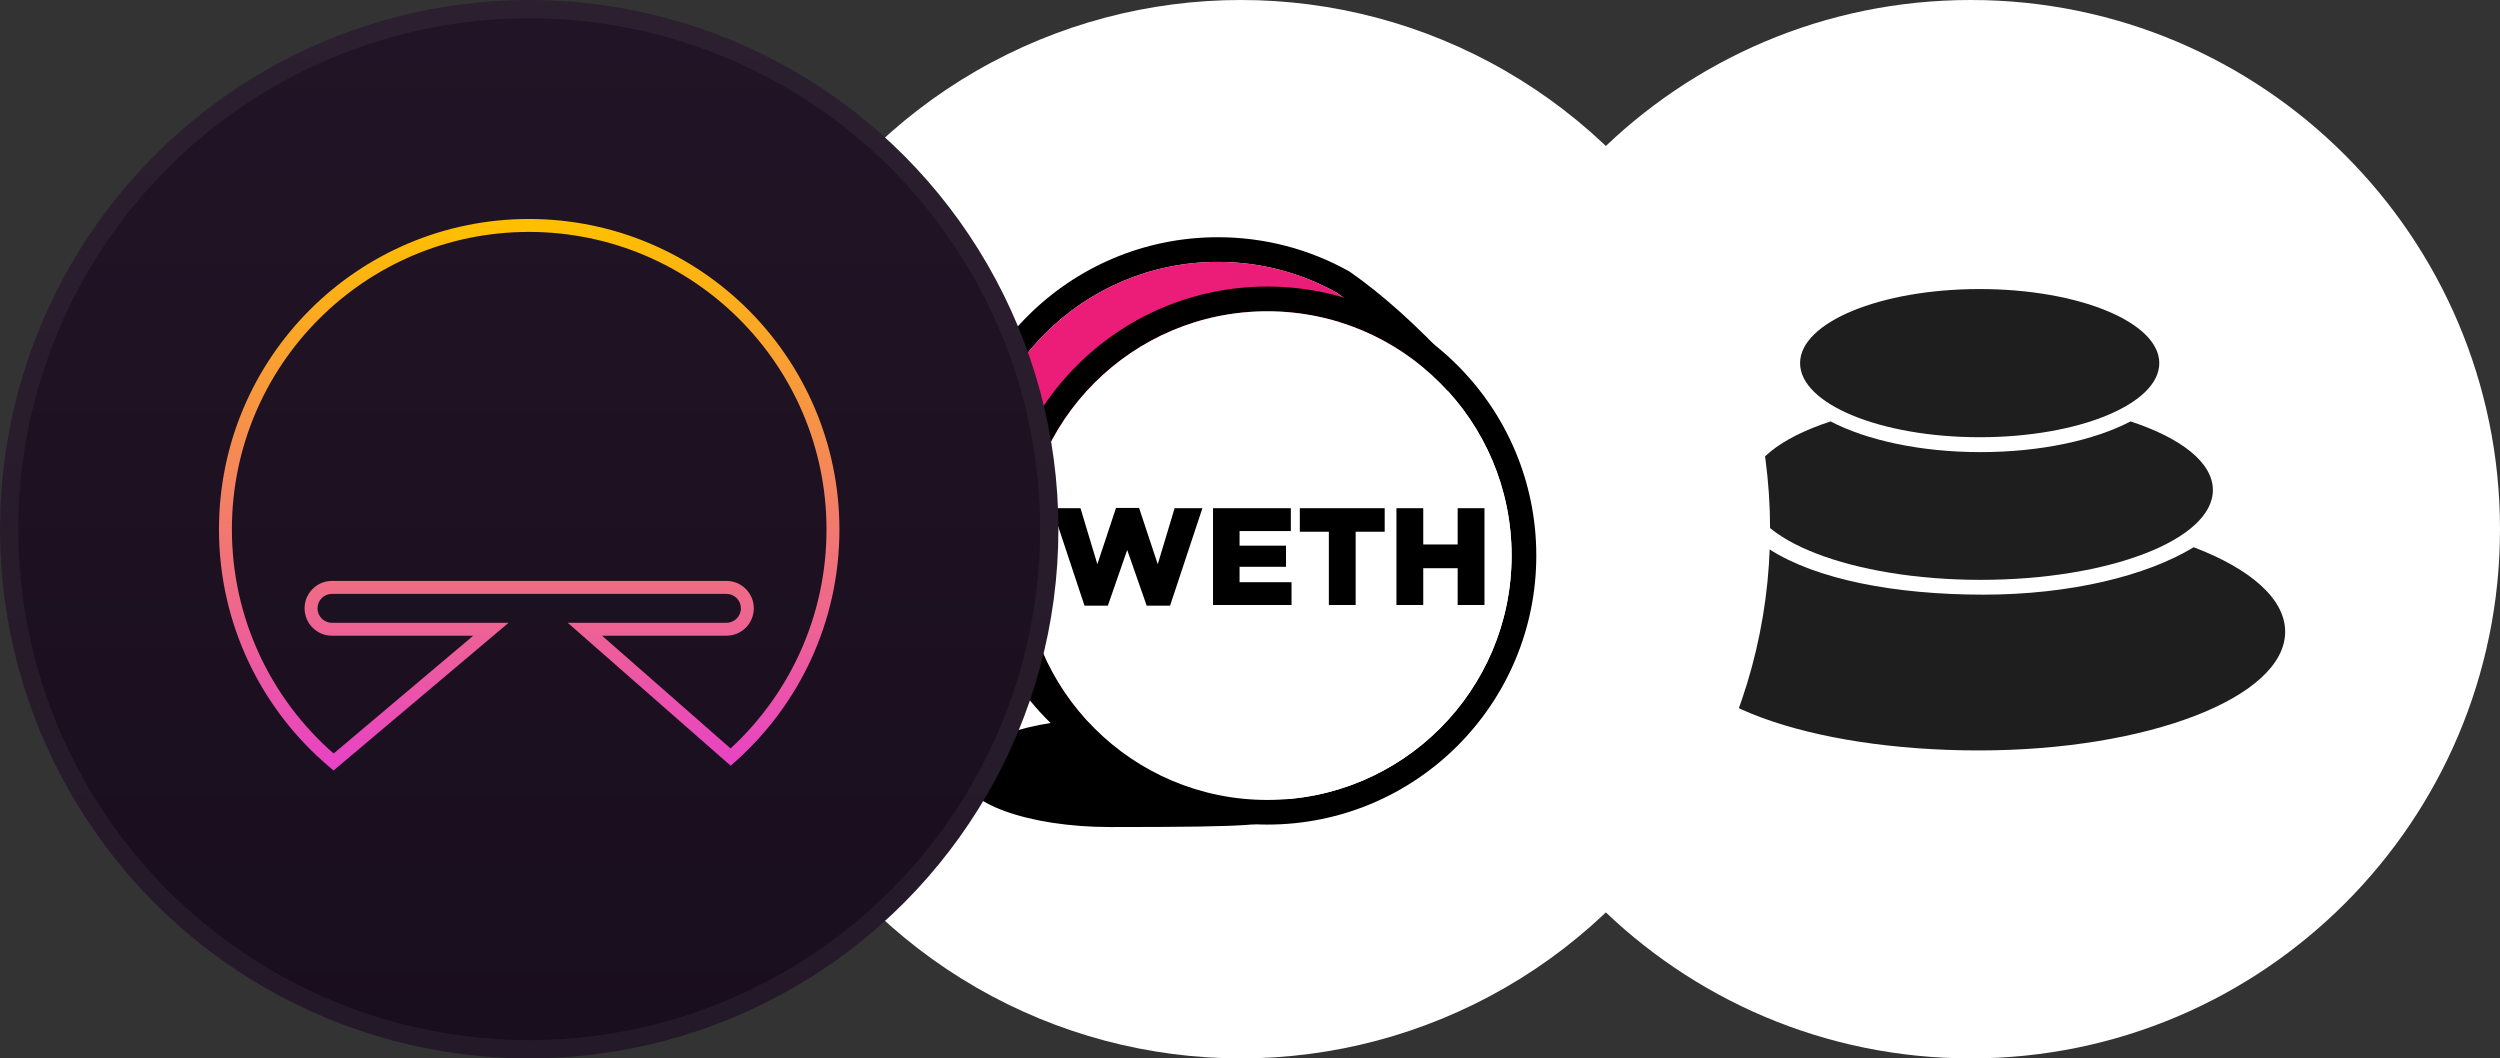 <svg width="137" height="58" viewBox="0 0 137 58" fill="none" xmlns="http://www.w3.org/2000/svg">
<rect x="0" y="0" width="137" height="58" fill="#333333" stroke="none"/>
<path fill-rule="evenodd" clip-rule="evenodd" d="M108 0C124.014 0 137 12.986 137 29C137 45.014 124.014 58 108 58C91.986 58 79 45.014 79 29C79 12.986 91.986 0 108 0Z" fill="white"/>
<path d="M108.436 41.124C99.161 41.124 91.644 38.445 91.644 34.855C91.644 32.981 93.692 31.293 96.969 30.104C99.527 31.746 103.819 32.587 108.685 32.587C113.435 32.587 117.634 31.56 120.215 29.988C123.307 31.166 125.227 32.807 125.227 34.617C125.227 38.213 117.71 41.124 108.436 41.124Z" fill="#1E1E1E"/>
<path d="M108.535 31.776C101.505 31.776 95.804 29.572 95.804 26.852C95.804 25.344 97.561 23.993 100.316 23.094C102.282 24.12 105.229 24.776 108.535 24.776C111.841 24.776 114.787 24.12 116.753 23.094C119.514 23.998 121.266 25.344 121.266 26.852C121.272 29.572 115.57 31.776 108.535 31.776Z" fill="#1E1E1E"/>
<path d="M108.486 23.96C103.052 23.96 98.644 22.139 98.644 19.9C98.644 17.661 103.052 15.84 108.486 15.84C113.921 15.84 118.329 17.661 118.329 19.9C118.329 22.139 113.921 23.96 108.486 23.96Z" fill="#1E1E1E"/>
<circle cx="68" cy="29" r="29" fill="white"/>
<circle cx="68" cy="29" r="28.5" stroke="white" stroke-opacity="0.05"/>
<path d="M60.845 45.322C69.14 45.322 69.14 45.198 70.546 44.781C72.384 44.235 65.357 39.371 60.845 39.371C56.333 39.371 52.676 40.703 52.676 42.346C52.676 43.99 56.334 45.322 60.845 45.322Z" fill="black"/>
<path d="M79.68 20.022L80.062 20.433L79.728 20.884C68.91 35.51 62.679 42.133 60.035 41.244C58.424 40.703 56.809 39.076 55.194 36.714C54.626 35.883 54.093 35.009 53.608 34.139C53.285 33.559 53.012 33.031 52.87 32.733C52.689 32.353 52.613 32.119 52.552 31.812C52.548 31.793 52.548 31.793 52.545 31.775C52.52 31.645 52.511 31.603 52.492 31.532C52.166 30.305 52 29.034 52 27.742C52 19.6 58.6 13 66.742 13C69.293 13 71.751 13.649 73.929 14.868L73.985 14.903C75.769 16.145 77.666 17.851 79.68 20.022ZM73.24 16.032C71.269 14.936 69.049 14.352 66.742 14.352C59.347 14.352 53.352 20.347 53.352 27.742C53.352 28.917 53.504 30.071 53.799 31.185C53.828 31.295 53.842 31.358 53.873 31.517C53.876 31.534 53.876 31.534 53.879 31.55C53.918 31.748 53.959 31.875 54.091 32.151C54.221 32.422 54.481 32.925 54.79 33.48C55.256 34.317 55.768 35.157 56.31 35.95C57.77 38.085 59.217 39.543 60.465 39.962C62.13 40.522 68.399 33.886 78.305 20.532C76.507 18.634 74.817 17.134 73.24 16.032Z" fill="black"/>
<path d="M73.24 16.031C71.269 14.935 69.049 14.352 66.742 14.352C59.347 14.352 53.352 20.346 53.352 27.741C53.352 28.916 53.504 30.07 53.799 31.184C53.828 31.294 53.842 31.357 53.873 31.517C53.876 31.533 53.876 31.533 53.879 31.549C53.918 31.747 53.959 31.874 54.091 32.15C54.221 32.422 54.481 32.925 54.79 33.479C55.256 34.316 55.768 35.156 56.31 35.95C57.77 38.084 59.217 39.542 60.465 39.961C62.13 40.521 68.399 33.885 78.305 20.532C76.507 18.633 74.817 17.133 73.24 16.031Z" fill="#EC1C79"/>
<path d="M69.447 45.187C61.305 45.187 54.705 38.587 54.705 30.445C54.705 22.303 61.305 15.703 69.447 15.703C77.589 15.703 84.189 22.303 84.189 30.445C84.189 38.587 77.589 45.187 69.447 45.187ZM69.447 43.834C76.842 43.834 82.836 37.84 82.836 30.445C82.836 23.05 76.842 17.056 69.447 17.056C62.052 17.056 56.057 23.05 56.057 30.445C56.057 37.84 62.052 43.834 69.447 43.834Z" fill="black"/>
<path d="M69.447 43.837C76.842 43.837 82.836 37.843 82.836 30.448C82.836 23.053 76.842 17.059 69.447 17.059C62.052 17.059 56.058 23.053 56.058 30.448C56.058 37.843 62.052 43.837 69.447 43.837Z" fill="white"/>
<path fill-rule="evenodd" clip-rule="evenodd" d="M59.431 33.191L57.658 27.851H59.211L60.135 30.919L61.157 27.836H62.422L63.445 30.919L64.369 27.851H65.891L64.119 33.191H62.839L61.771 30.138L60.71 33.191H59.431ZM66.474 33.153V27.851H70.738V29.101H67.928V29.904H70.473V31.062H67.928V31.903H70.776V33.153H66.474ZM72.821 33.153V29.139H71.23V27.851H75.881V29.139H74.29V33.153H72.821ZM76.525 33.153V27.851H77.994V29.835H79.88V27.851H81.349V33.153H79.88V31.138H77.994V33.153H76.525Z" fill="black"/>
<path d="M52.879 26.255C52.505 26.068 52.353 25.613 52.54 25.239C52.727 24.865 53.182 24.713 53.556 24.9L55.72 25.982C56.094 26.169 56.246 26.624 56.059 26.998C55.872 27.373 55.417 27.524 55.043 27.337L52.879 26.255Z" fill="black"/>
<path d="M52.63 29.844C52.25 29.668 52.084 29.218 52.259 28.839C52.435 28.459 52.885 28.293 53.264 28.468L55.428 29.467C55.808 29.642 55.974 30.092 55.799 30.472C55.623 30.852 55.173 31.018 54.794 30.842L52.63 29.844Z" fill="black"/>
<circle cx="29" cy="29" r="29" fill="url(#paint0_linear_15201_118706)"/>
<circle cx="29" cy="29" r="28.5" stroke="white" stroke-opacity="0.05"/>
<path fill-rule="evenodd" clip-rule="evenodd" d="M28.995 12.709C19.999 12.709 12.708 20.006 12.708 29.01C12.708 33.907 14.864 38.3 18.282 41.293L25.934 34.837H18.19C17.355 34.837 16.691 34.158 16.691 33.336C16.691 32.501 17.369 31.835 18.19 31.835H39.81C40.645 31.835 41.309 32.514 41.309 33.336C41.309 34.172 40.631 34.837 39.81 34.837H32.993L40.035 41.015C43.264 38.037 45.292 33.766 45.292 29.02C45.292 20.016 37.992 12.719 28.995 12.709ZM12 29.01C12 19.614 19.608 12 28.995 12H28.995C38.382 12.01 46 19.624 46 29.02C46 34.09 43.782 38.64 40.274 41.755L40.041 41.962L31.111 34.128H39.81C40.244 34.128 40.601 33.776 40.601 33.336C40.601 32.902 40.25 32.544 39.81 32.544H18.19C17.756 32.544 17.399 32.896 17.399 33.336C17.399 33.77 17.75 34.128 18.19 34.128H27.873L18.279 42.222L18.051 42.029C14.35 38.905 12 34.232 12 29.01Z" fill="url(#paint1_linear_15201_118706)"/>
<defs>
<linearGradient id="paint0_linear_15201_118706" x1="29" y1="0" x2="29" y2="58" gradientUnits="userSpaceOnUse">
<stop stop-color="#211426"/>
<stop offset="1" stop-color="#190E1D"/>
</linearGradient>
<linearGradient id="paint1_linear_15201_118706" x1="29" y1="12.354" x2="29" y2="41.759" gradientUnits="userSpaceOnUse">
<stop stop-color="#FFBF00"/>
<stop offset="1" stop-color="#E843C4"/>
</linearGradient>
</defs>
</svg>
